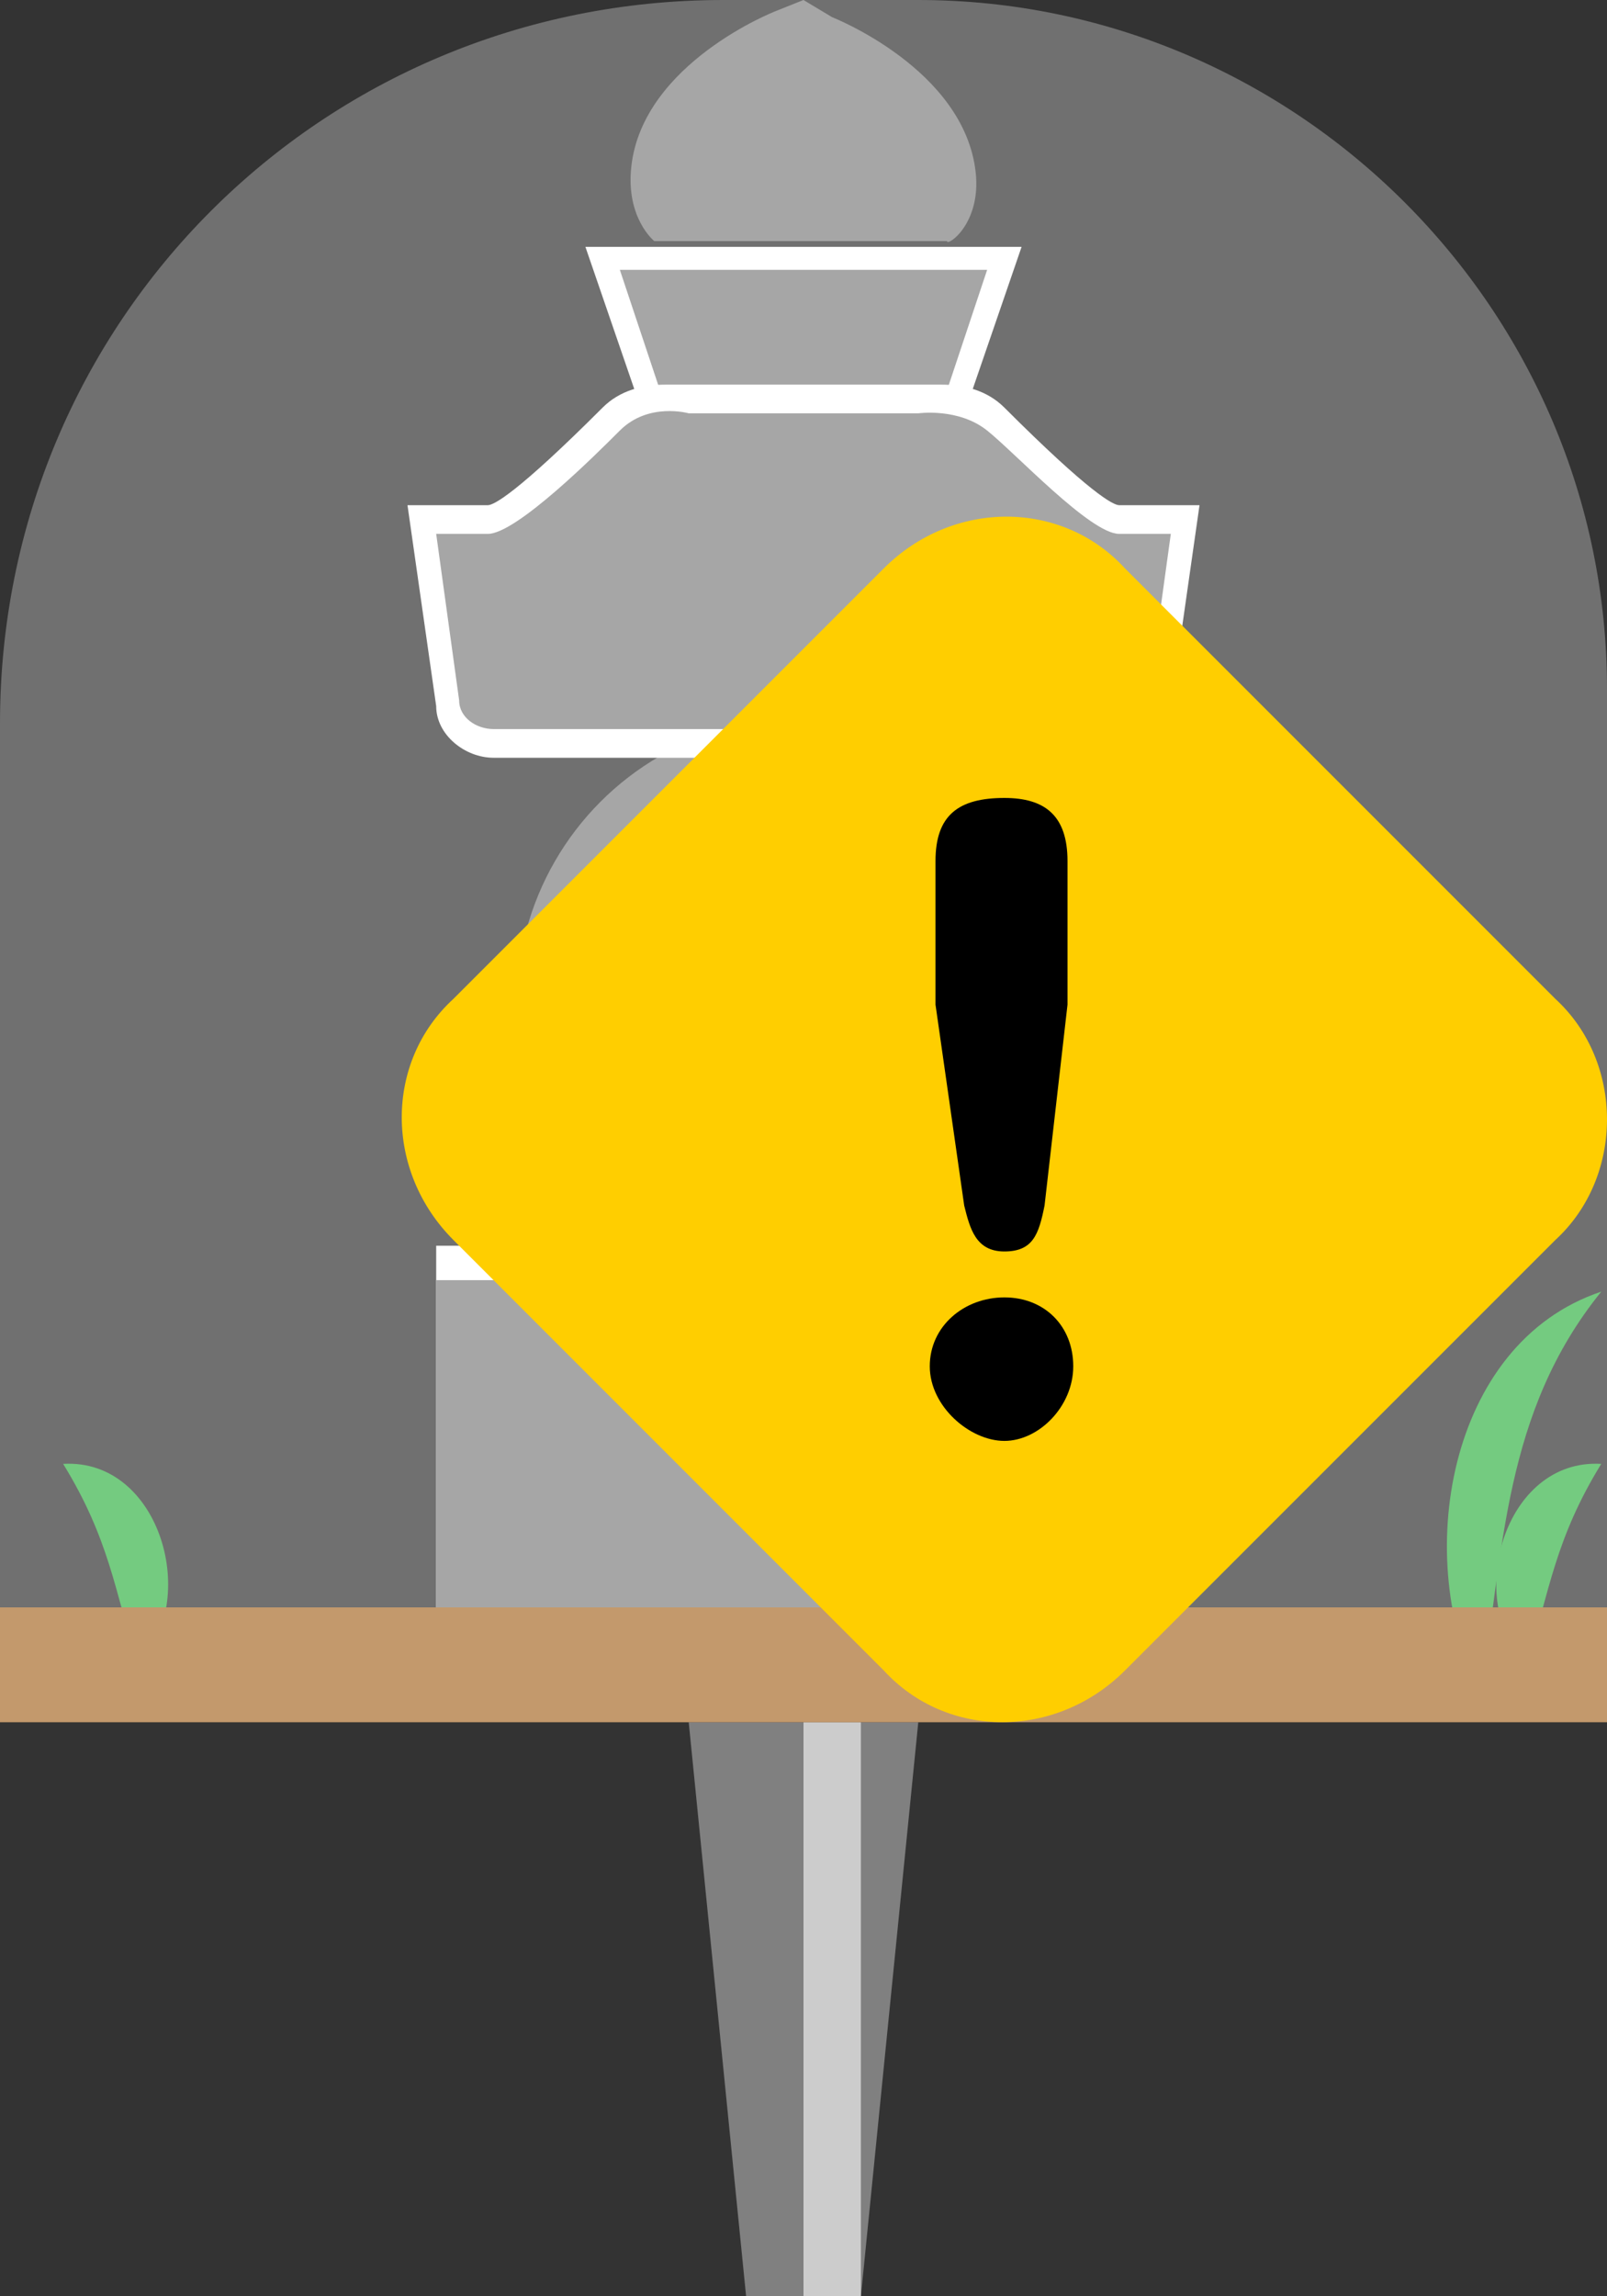 <?xml version="1.0" encoding="utf-8"?>
<!-- Generator: Adobe Illustrator 27.1.1, SVG Export Plug-In . SVG Version: 6.00 Build 0)  -->
<svg version="1.1" xmlns="http://www.w3.org/2000/svg" xmlns:xlink="http://www.w3.org/1999/xlink" x="0px" y="0px" viewBox="0 0 28 40" style="enable-background:new 0 0 28 40;" xml:space="preserve">
<rect x="0" y="0" width="28" height="40" fill="#333333" stroke="none"/>
<style type="text/css">
	.st0{display:none;}
	.st1{fill:#808080;}
	.st2{fill:#CCCCCC;}
	.st3{display:inline;fill:#808080;}
	.st4{display:inline;fill:#CCCCCC;}
	.st5{fill:#FFFFFF;}
	.st6{fill:#39B54A;}
	.st7{fill:#A96E2D;}
	.st8{fill:#1B1464;}
	.st9{fill:#2E3192;}
	.st10{opacity:0.3;fill:#FFFFFF;}
	.st11{fill:#FFCE00;}
	.st12{fill:#848484;}
	.st13{fill:#797979;}
	.st14{fill:#FF0000;}
	.st15{fill:#F2F2F2;}
</style>
<g id="ガイド_00000162338702563158607440000009963323815856875396_" class="st0">
</g>
<g id="ピン">
	<g>
		<g>
			<polygon class="st1" points="15,40 13,40 12,30 16,30 			"/>
			<rect x="14" y="30" class="st2" width="1" height="10"/>
		</g>
		<g class="st0">
			<rect x="12" y="20" class="st3" width="4" height="10"/>
			<rect x="14" y="20" class="st4" width="1" height="10"/>
		</g>
	</g>
</g>
<g id="ノーマル">
	<circle id="水" class="st1" cx="14" cy="17.5" r="5"/>
	<g id="地">
		<rect x="7.6" y="21.7" class="st5" width="12.7" height="6.3"/>
		<rect x="7.6" y="22.3" class="st1" width="12.7" height="5.8"/>
	</g>
	<g id="風">
		<polygon class="st5" points="11.3,7.5 10.2,4.3 17.8,4.3 16.7,7.5 14,7.6 		"/>
		<polygon class="st1" points="14,4.7 10.8,4.7 11.6,7.1 14,7.1 16.4,7.1 17.2,4.7 		"/>
	</g>
	<g id="火">
		<path class="st5" d="M8.6,13.2c-0.5,0-1-0.4-1-0.9L7.1,8.8h1.4c0.1,0,0.5-0.2,2-1.7c0.3-0.3,0.7-0.4,1.1-0.4c0.2,0,0.3,0,0.4,0h4
			c0.1,0,0.2,0,0.4,0c0.4,0,0.8,0.1,1.1,0.4c1.5,1.5,1.9,1.7,2,1.7l1.4,0l-0.5,3.5c-0.1,0.5-0.5,0.9-1,0.9H8.6z"/>
		<path class="st1" d="M19.5,9.3c-0.5,0-1.8-1.4-2.3-1.8S16,7.2,16,7.2h-2h-2c0,0-0.7-0.2-1.2,0.3C10.4,7.9,9,9.3,8.5,9.3
			c-0.5,0-0.9,0-0.9,0L8,12.2c0,0.3,0.3,0.5,0.6,0.5H14h5.4c0.3,0,0.5-0.2,0.6-0.5l0.4-2.9C20.4,9.3,19.9,9.3,19.5,9.3z"/>
	</g>
	<path id="空" class="st1" d="M17,3c-0.2-1.8-2.5-2.7-2.5-2.7L14,0l-0.5,0.2c0,0-2.3,0.9-2.5,2.7c-0.1,0.9,0.4,1.3,0.4,1.3H14h2.5
		C16.5,4.3,17.1,3.9,17,3z"/>
	<g id="地面_00000085960540020044898610000002193894466238366089_">
		<path id="草_00000050658507514173148250000014360179358624052912_" class="st6" d="M2.4,29c-0.4-1.3-0.5-2.2-1.3-3.5
			C2.8,25.4,3.5,27.9,2.4,29L2.4,29z"/>
		<path id="草_00000179627912085844586860000016558588140227868062_" class="st6" d="M26.6,29c-1.1-1.1-0.4-3.6,1.3-3.5
			C27.1,26.8,27,27.7,26.6,29L26.6,29z"/>
		<path id="草_00000151529837931384215080000007510860043949423779_" class="st6" d="M25.8,29.5c-1.2-2.3-0.6-6.1,2.1-7
			C26.2,24.6,26.2,27,25.8,29.5L25.8,29.5z"/>
		<rect id="地面" y="28" class="st7" width="28" height="2"/>
	</g>
</g>

<g id="要調査">
	<path id="白ベール" class="st10" d="M28,30H0V12.6C0,5.6,5.6,0,12.6,0H16c6.6,0,12,5.4,12,12V30z"/>
	<g>
		<path class="st11" d="M27.1,21.6l-7.5,7.5c-1.2,1.2-3.1,1.2-4.2,0l-7.5-7.5c-1.2-1.2-1.2-3.1,0-4.2l7.5-7.5c1.2-1.2,3.1-1.2,4.2,0
			l7.5,7.5C28.3,18.5,28.3,20.5,27.1,21.6z"/>
		<g>
			<path d="M18.7,23.8c0,0.7-0.6,1.3-1.2,1.3s-1.3-0.6-1.3-1.3c0-0.7,0.6-1.2,1.3-1.2S18.7,23.1,18.7,23.8z M18.2,21
				c-0.1,0.5-0.2,0.8-0.7,0.8c-0.5,0-0.6-0.4-0.7-0.8l-0.5-3.5V15c0-0.8,0.4-1.1,1.2-1.1c0.7,0,1.1,0.3,1.1,1.1v2.5L18.2,21z"/>
		</g>
	</g>
</g>

</svg>